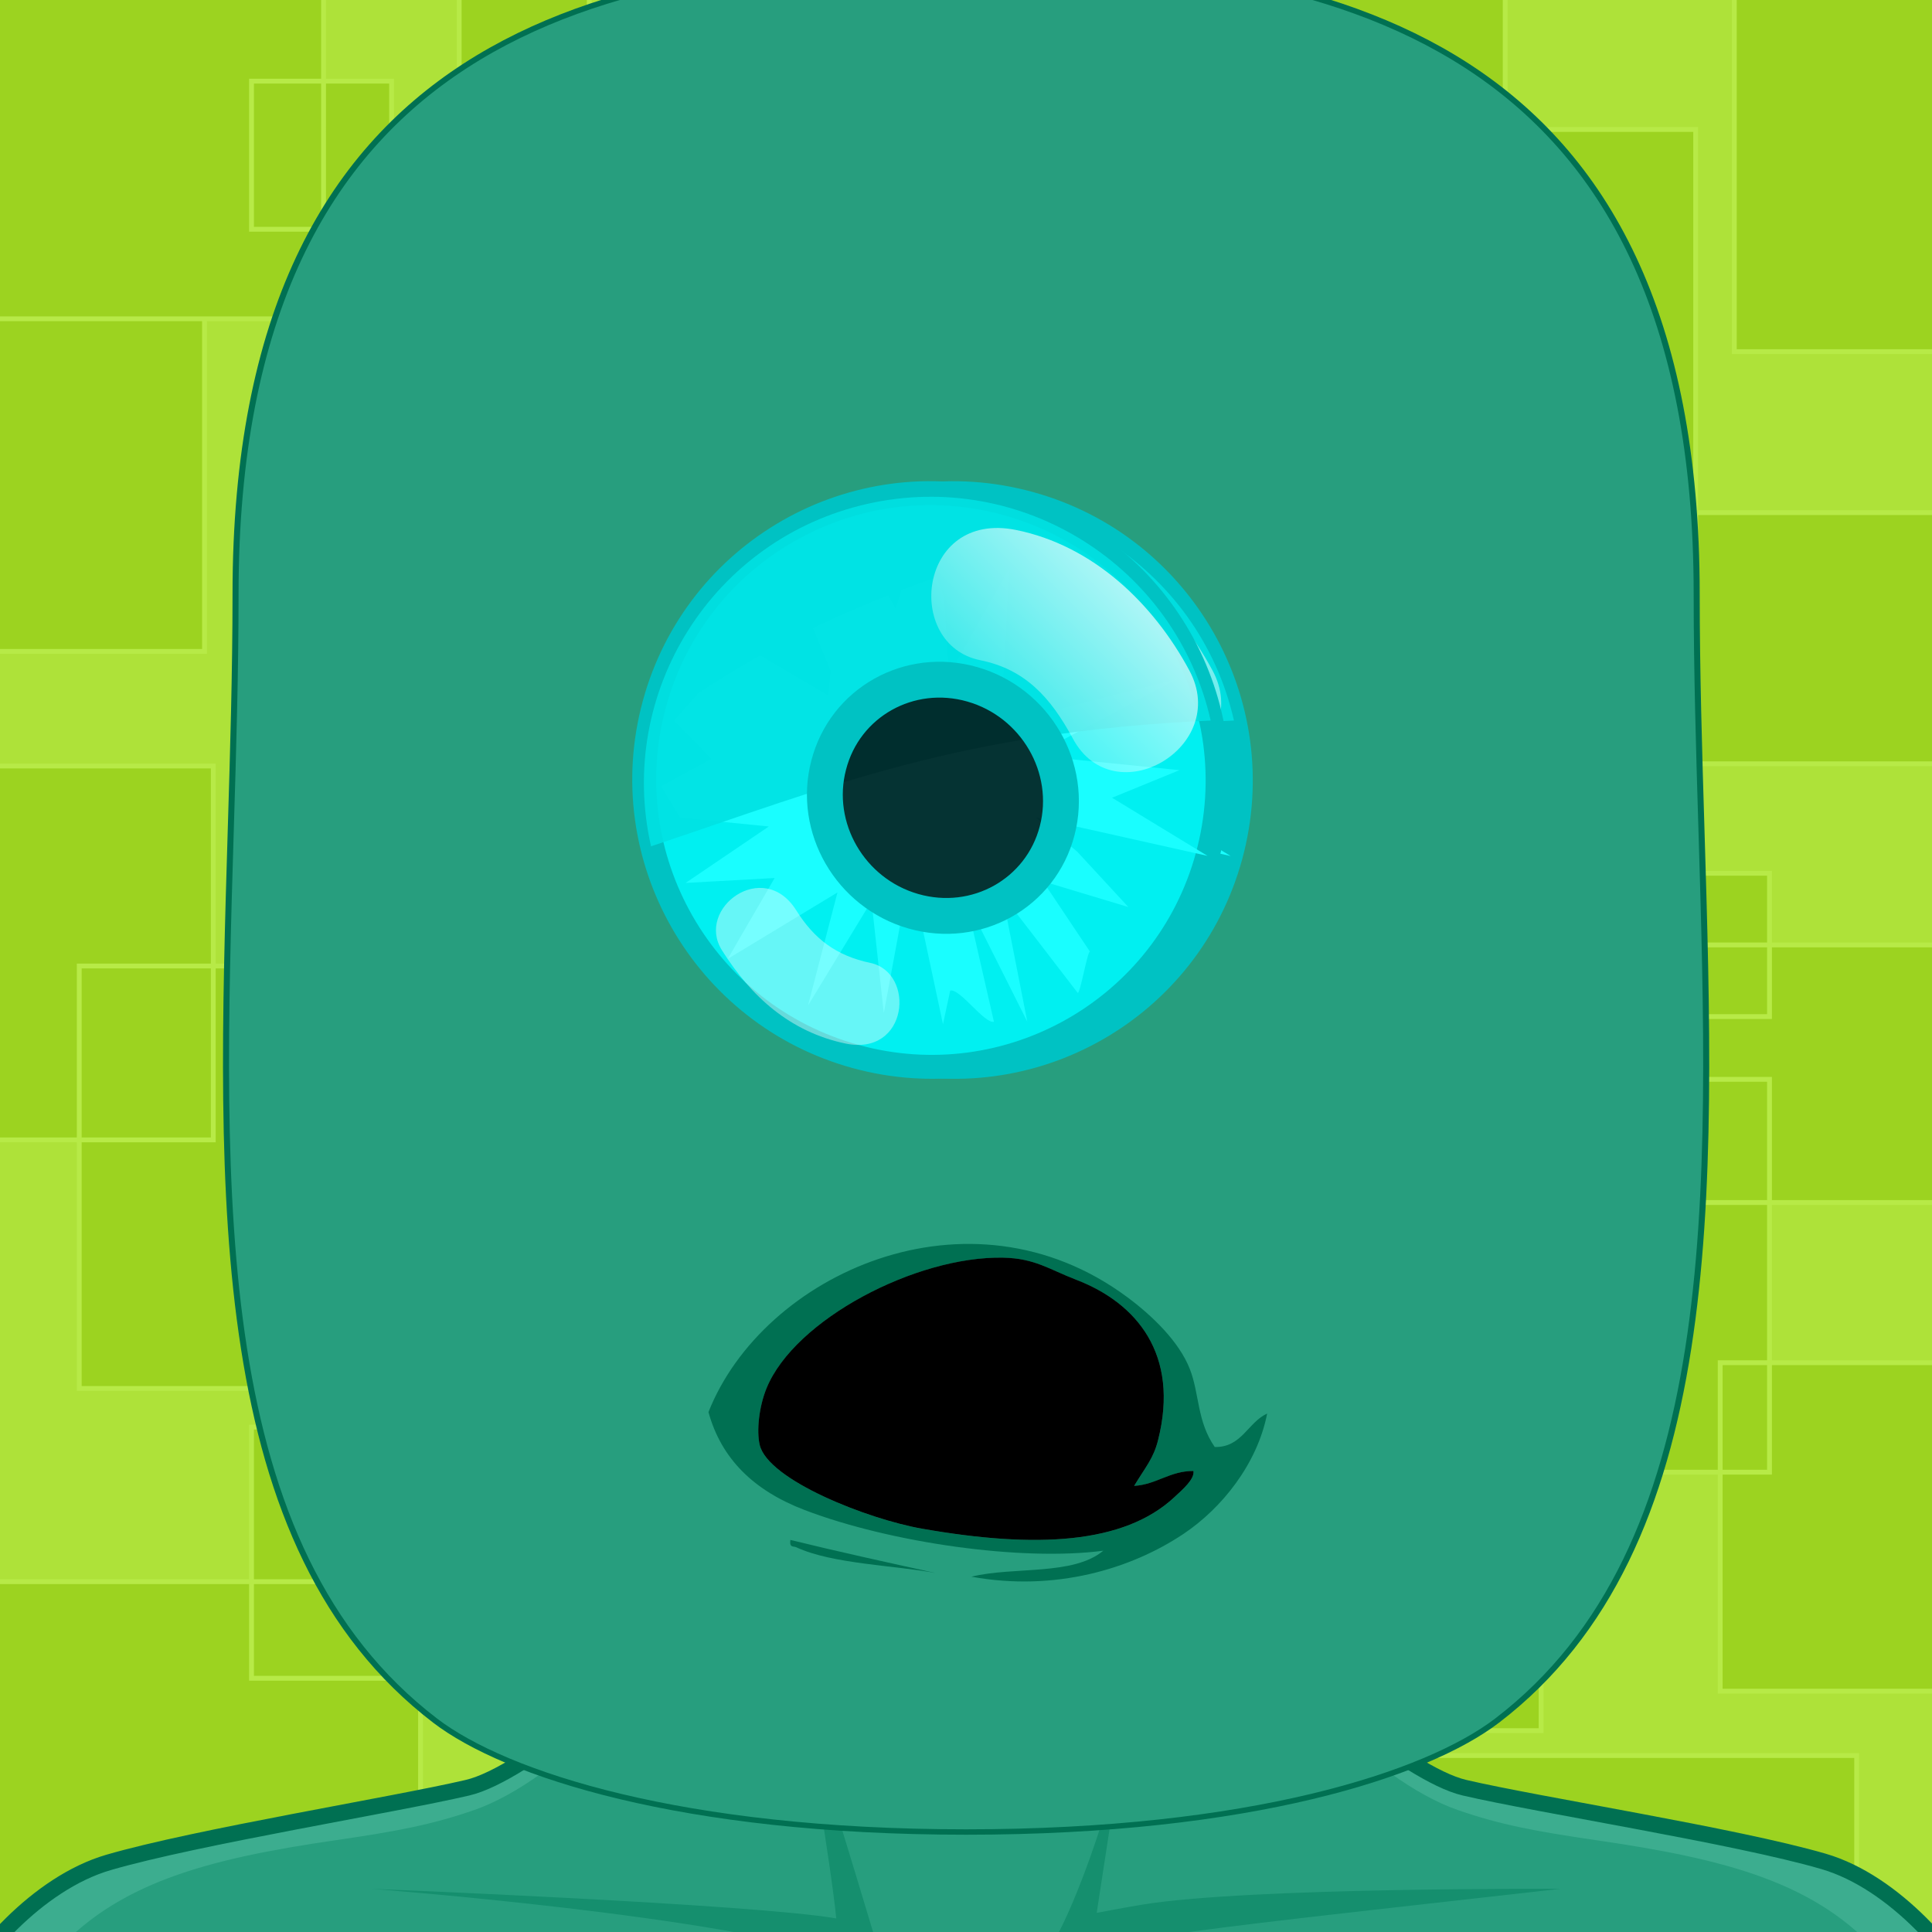 <svg id="svga-svgcanvas" xmlns="http://www.w3.org/2000/svg" version="1.1" xlink="http://www.w3.org/1999/xlink" style="position:relative;overflow:hidden;left:-0.266px;top:0px;" class="svga-svg" viewBox="0 0 200 200" preserveAspectRatio="xMinYMin meet" width="250" height="250"><g id="svga-group-wrapper"><g id="svga-group-backs-single"><path id="SvgjsPath6190" d="M225,225H-25V-25h250V225z" data-colored="true" data-filltype="tone" data-stroketype="none" fill="#aee239" stroke-width="none" opacity="1"></path><path id="SvgjsPath6191" d="M55.036,79.068h-29v-26h29V79.068z M84.203,33H43.536v33.068h40.667V33z M63.869,99.999H100V56.401H63.869V99.999z M76.869,95.734H40.536v31.333h36.333V95.734z M175.536,13.401H126v56.667h49.536V13.401z M119.536,39.068h-12v14h12V39.068z M155.818-4.266h-48.282v28.667h48.282V-4.266z M100,5.734H74v36h26V5.734z M40.536,8.401h-14.5v15.333h14.5V8.401z M21.171,33H-1.246v34.434h22.417V33z M47.536,99.999H8.203v43.735h39.333V99.999z M26.036,173.734h44.167v-26H26.036V173.734z M131.536,163.734H100.5v22.667h31.037V163.734z M206.792,141.067h-28.718v34h28.718V141.067z M159.536,156.491h-24.667v22.667h24.667V156.491z M183.178,111.733h-35.975v40.668h35.975V111.733z M192.202,181.734h-44.999v29.333h44.999V181.734z M43.536,163.734H-5.262v44h48.797V163.734z M202.869,53.068h-33.166v26h33.166V53.068z M183.178,90.401h-14.359v14.835h14.359V90.401z M-5.262,118h27.339V79.299H-5.262V118z M33.493-5.599l-49.291,1.333V33h49.291V-5.599z M211.536-4.266h-32v40.667h32V-4.266z M61-8.266H47.536v29.333H61V-8.266z M208.869,97.818h-32.871v26.667h32.871V97.818z" data-colored="true" data-filltype="sd1" data-stroketype="hl05" fill="#9cd320" stroke="#b7ea47" stroke-width="0.5" opacity="1"></path></g><g id="svga-group-subwrapper" data-updown="0" data-leftright="0" data-dist="0" data-scaleX="1.103098900000001" data-scaleY="1.103098900000001" data-rotate="0" transform="matrix(1.102 0 0 1.102 -10.2 -12.343)"><g id="svga-group-hair-back" data-updown="-2.0000002" data-leftright="0" data-dist="0" data-scaleX="1.0949993400000007" data-scaleY="1.0153993400000005" data-rotate="0" transform="matrix(1.095 0 0 1.015 -9.5 -1.54) translate(0 -2)"></g><g id="svga-group-humanbody-single" data-updown="0" data-leftright="0" data-dist="0" data-scaleX="1" data-scaleY="1" data-rotate="0"><path id="SvgjsPath2254" d="M195.417 199.778c-2.196-4.746-8.195-11.779-14.86-13.722 -8.239-2.403-26.837-5.308-33.733-6.923 -5.528-1.296-16.662-11.294-20.564-14.65 -0.7-0.6-1.273-1.839-1.287-2.76 -0.139-10.864 4.195-39.724 4.195-39.724H100 70.833c0 0 4.334 28.859 4.193 39.724 -0.011 0.921-0.587 2.16-1.285 2.76 -3.902 3.356-15.036 13.354-20.564 14.65 -6.897 1.615-25.495 4.619-33.733 7.022 -6.667 1.942-12.664 8.876-14.86 13.622 -3.708 8.008-4.584 22.5-4.584 35h100 100C200 222.278 199.123 207.786 195.417 199.778z" data-colored="true" data-filltype="tone" data-stroketype="none" data-fromskin="true" fill="#279e7e" stroke-width="none" opacity="1" stroke="none"></path><path id="SvgjsPath2255" d="M159.156 184.058c24.342 3.542 34.586 8.708 37.794 50.721H200c0-12.5-0.877-26.992-4.583-35 -2.196-4.746-8.195-11.779-14.86-13.722 -8.239-2.403-26.837-5.308-33.733-6.923 -5.528-1.296-18.242-12.069-21.643-16.35 3.36 4.704 12.791 15.605 21.054 18.46C150.188 182.61 153.48 183.232 159.156 184.058zM53.766 181.244c8.263-2.854 17.693-13.756 21.054-18.46 -3.4 4.28-16.114 15.054-21.643 16.35 -6.896 1.615-25.494 4.619-33.733 7.022 -6.665 1.942-12.664 8.876-14.86 13.622 -3.706 8.008-4.583 22.5-4.583 35h3.05c3.188-41.744 13.475-47.183 37.794-50.721C46.52 183.232 49.813 182.61 53.766 181.244z" data-colored="true" data-filltype="hl1" data-stroketype="none" data-fromskin="true" fill="#3cad8f" stroke-width="none" opacity="1" stroke="none"></path><path id="SvgjsPath2256" d="M95.646 197.62c0 0-5.074-1.609-7.083-2.379 -10.449-4.009-44.395-6.607-44.395-6.607s35.754 1.419 43.644 2.779c-0.458-4.767-3.017-20.004-3.017-20.004s5.149 16.815 6.409 21.057C91.878 194.734 95.646 197.62 95.646 197.62zM106.445 196.278c-0.089 0.073-0.191 0.168-0.302 0.268C106.256 196.461 106.358 196.372 106.445 196.278zM95.646 197.62c0 0 2.893 2.992 4.347 3.03 1.91 0.051 4.828-2.899 6.151-4.104 -1.265 0.957-4.159 1.391-5.31 1.436C99.504 198.033 95.646 197.62 95.646 197.62zM116.664 190.101c-1.545 0.248-4.386 0.789-4.386 0.789l2.287-14.89c-0.646 3.071-4.474 16.211-8.12 20.278 1.91-1.616 6.158-2.391 8.324-2.704 10.236-1.484 10.232-1.483 41.062-4.94C155.831 188.634 126.76 188.479 116.664 190.101z" data-colored="true" data-filltype="sd1" data-stroketype="none" data-fromskin="true" fill="#158f6e" stroke-width="none" opacity="1" stroke="none"></path><path id="SvgjsPath2257" d="M195.417 199.778c-2.196-4.746-8.195-11.779-14.86-13.722 -8.239-2.403-26.837-5.308-33.733-6.923 -5.528-1.296-16.662-11.294-20.564-14.65 -0.7-0.6-1.273-1.839-1.287-2.76 -0.139-10.864 4.195-39.724 4.195-39.724H100 70.833c0 0 4.334 28.859 4.193 39.724 -0.011 0.921-0.587 2.16-1.285 2.76 -3.902 3.356-15.036 13.354-20.564 14.65 -6.897 1.615-25.495 4.619-33.733 7.022 -6.667 1.942-12.664 8.876-14.86 13.622 -3.708 8.008-4.584 22.5-4.584 35h100 100C200 222.278 199.123 207.786 195.417 199.778z" data-colored="true" data-filltype="none" data-stroketype="sd3" data-fromskin="true" fill="none" stroke="#007052" stroke-width="1.5" opacity="1"></path></g><g id="svga-group-chinshadow-single" data-updown="0" data-leftright="0" data-dist="0" data-scaleX="1" data-scaleY="1" data-rotate="0"><path id="SvgjsPath2259" d="M100.002 170.866c11.391 0 16.629-6.36 24.218-9.638 -0.008-7.932 2.039-23.933 3.282-32.907 -16.136-1.852-38.871-1.852-55.006 0.001 1.243 8.973 3.29 24.972 3.281 32.903C83.37 164.502 88.608 170.866 100.002 170.866z" data-colored="false" data-filltype="gradient" data-stroketype="none" data-fromskin="true" fill="url(#SvgjsLinearGradient2260)" opacity="1"></path></g><g id="svga-group-clothes-single" data-updown="0" data-leftright="0" data-dist="0" data-scaleX="1" data-scaleY="1" data-rotate="0"></g><g id="svga-group-head" data-updown="0" data-leftright="0" data-dist="0" data-scaleX="1" data-scaleY="1" data-rotate="0"><g id="svga-group-ears-left" data-updown="0" data-leftright="-9.000000600000002" data-dist="0" data-scaleX="1" data-scaleY="1" data-rotate="0" transform="translate(-9 0)"></g><g id="svga-group-ears-right" data-updown="0" data-leftright="9.000000600000002" data-dist="0" data-scaleX="1" data-scaleY="1" data-rotate="0" transform="translate(9 0)"></g><g id="svga-group-faceshape-wrap" data-updown="0" data-leftright="0" data-dist="0" data-scaleX="1.1369995600000005" data-scaleY="1.0175995600000003" data-rotate="0" transform="matrix(1.136 0 0 1.016 -13.59 -1.573)"><g id="svga-group-faceshape-single" data-updown="0" data-leftright="0" data-dist="0" data-scaleX="1" data-scaleY="1" data-rotate="0"><path id="SvgjsPath2258" d="M100.001,181.958c-23.491,0-38.084-5.319-43.905-10.297c-18.695-15.989-17.823-48.256-16.901-82.415
	c0.195-7.165,0.394-14.572,0.394-21.751c0-51.83,30.54-58.819,60.413-58.819c29.873,0,60.411,6.989,60.411,58.819
	c0,7.179,0.199,14.589,0.394,21.753c0.921,34.159,1.793,66.425-16.902,82.412C138.083,176.638,123.492,181.958,100.001,181.958
	L100.001,181.958z" data-colored="true" data-filltype="tone" data-stroketype="sd3" fill="#279e7e" stroke="#007052" stroke-width="0.5"></path></g></g><g id="svga-group-eyes-left" data-updown="0" data-leftright="26.00000260000001" data-dist="0" data-scaleX="2.38589956" data-scaleY="2.38589956" data-rotate="0" transform="matrix(2.385 0 0 2.385 -137.835 -116.462) translate(26 0)"><g id="svga-group-eyesback-left"></g><g id="svga-group-eyesiriswrapper-left" transform="translate(0.25 0.25)"><g id="svga-group-eyesiriscontrol-left" data-updown="0" data-leftright="-1.0000001" data-dist="0" data-scaleX="1" data-scaleY="1" data-rotate="0" transform="translate(-1 0)"><g id="svga-group-eyesiris-left" data-updown="0" data-leftright="0" data-dist="0" data-scaleX="1.8841000000000006" data-scaleY="1.8841000000000006" data-rotate="0" transform="matrix(1.883 0 0 1.883 -65.344 -74.171)"><path id="SvgjsPath5429" d="M79.788 85.588c-0.869 3.192-4.16 5.073-7.358 4.196 -3.195-0.876-5.083-4.178-4.212-7.371 0.868-3.195 4.167-5.076 7.362-4.198C78.773 79.09 80.658 82.392 79.788 85.588z" data-colored="true" data-filltype="tone" data-stroketype="sd3" fill="#00f0f1" stroke="#00c2c3" stroke-width="0.5" opacity="1"></path><path id="SvgjsPath5430" d="M73.265 80.413l-0.156-0.279c-0.548 0.218-1.076 0.445-1.575 0.687l0.37 0.894 -0.047 0.517 -1.426-0.839c-0.466 0.259-0.898 0.529-1.318 0.804l0.004 0.009 -0.489 0.55 0.781 0.799 -1.052 0.574 0.398 0.657 1.857 0.185 -1.741 1.181 1.863-0.103 -0.982 1.693 2.297-1.39 -0.618 2.364 1.329-2.184 0.256 2.343 0.384-2.072 0.353-0.043 0.5 2.35 0.152-0.705c0.201-0.052 0.718 0.704 0.915 0.651L74.736 86.5l1.282 2.556 -0.52-2.651 1.578 2.05c0.057-0.018 0.196-0.85 0.252-0.867l-0.982-1.469 1.785 0.539 -1.071-1.16 -0.86-0.712 3.586 0.803 -1.997-1.217 1.411-0.577 -3.055-0.309 3.021-1.602 -2.734 0.698 -0.736-0.399 -0.181-0.354 0.052-0.846 0.061-1.389 -1.248 2.198 -0.11-1.609 -0.157-0.421c-0.25 0.087-0.495 0.172-0.736 0.265L73.265 80.413z" data-colored="true" data-filltype="hl1" data-stroketype="none" fill="#19feff" stroke-width="none" opacity="1"></path><path id="SvgjsPath5431" d="M79.856 82.755c-5.242 0.239-7.907 1.36-11.707 2.631 -0.732-3.229 1.298-6.438 4.53-7.164S79.125 79.525 79.856 82.755z" data-colored="true" data-filltype="sd1" data-stroketype="none" fill="#00e1e2" stroke-width="none" opacity="0.9"></path><path id="SvgjsPath5432" d="M74.869 81.998c-1.319-0.378-2.666 0.375-3.005 1.69 -0.342 1.308 0.452 2.678 1.771 3.056 1.32 0.379 2.667-0.375 3.009-1.684C76.987 83.745 76.19 82.376 74.869 81.998z" data-colored="false" data-filltype="#000000" data-stroketype="none" fill="#000000" stroke-width="none" opacity="0.8"></path><path id="SvgjsPath5433" d="M74.869 81.998c-1.319-0.378-2.666 0.375-3.005 1.69 -0.342 1.308 0.452 2.678 1.771 3.056 1.32 0.379 2.667-0.375 3.009-1.684C76.987 83.745 76.19 82.376 74.869 81.998z" data-colored="true" data-filltype="none" data-stroketype="sd3" fill="none" stroke="#00c2c3" stroke-width="0.75" opacity="1"></path><path id="SvgjsPath5434" d="M69.631 87.56c0.613 0.973 1.426 1.706 2.578 1.95 1.326 0.281 1.477-1.483 0.528-1.685 -0.72-0.152-1.176-0.505-1.552-1.102C70.497 85.63 69.079 86.684 69.631 87.56L69.631 87.56z" data-colored="false" data-filltype="#ffffff" data-stroketype="none" fill="#ffffff" stroke-width="none" opacity="0.4"></path><path id="SvgjsPath5435" d="M75.033 81.493c0.929 0.187 1.469 0.768 1.938 1.64 0.862 1.604 3.299 0.178 2.437-1.425 -0.757-1.408-2.019-2.613-3.625-2.938C73.726 78.355 73.438 81.171 75.033 81.493L75.033 81.493z" data-colored="false" data-filltype="gradient" data-stroketype="none" fill="url(#SvgjsLinearGradient5436)" opacity="1"></path></g></g></g><g id="svga-group-eyesfront-left"></g></g><g id="svga-group-eyes-right" data-updown="0" data-leftright="-26.00000260000001" data-dist="0" data-scaleX="2.38589956" data-scaleY="2.38589956" data-rotate="0" transform="matrix(2.385 0 0 2.385 -138.823 -116.462) translate(-26 0)"><g id="svga-group-eyesback-right"></g><g id="svga-group-eyesiriswrapper-right" transform="translate(-0.25 0.25)"><g id="svga-group-eyesiriscontrol-right" data-updown="0" data-leftright="-1.0000001" data-dist="0" data-scaleX="1" data-scaleY="1" data-rotate="0" transform="translate(-1 0)"><g id="svga-group-eyesiris-right" data-updown="0" data-leftright="0" data-dist="0" data-scaleX="1.8841000000000006" data-scaleY="1.8841000000000006" data-rotate="0" transform="matrix(1.883 0 0 1.883 -111.261 -74.171)"><path id="SvgjsPath5439" d="M131.788 85.587c-0.869 3.193-4.16 5.074-7.358 4.196 -3.195-0.876-5.082-4.178-4.212-7.371 0.867-3.195 4.167-5.076 7.361-4.198C130.774 79.091 132.658 82.393 131.788 85.587z" data-colored="true" data-filltype="tone" data-stroketype="sd3" fill="#00f0f1" stroke="#00c2c3" stroke-width="0.5" opacity="1"></path><path id="SvgjsPath5440" d="M125.266 80.413l-0.155-0.278c-0.548 0.217-1.076 0.445-1.576 0.686l0.37 0.894 -0.047 0.517 -1.426-0.839c-0.467 0.259-0.898 0.529-1.317 0.804l0.004 0.009 -0.49 0.551 0.782 0.799 -1.052 0.573 0.397 0.657 1.857 0.185 -1.741 1.181 1.863-0.103 -0.982 1.692 2.296-1.39 -0.616 2.364 1.328-2.184 0.257 2.343 0.384-2.073 0.353-0.043 0.501 2.35 0.151-0.704c0.201-0.052 0.719 0.703 0.915 0.651l-0.585-2.556 1.283 2.556 -0.521-2.651 1.577 2.05c0.057-0.018 0.197-0.85 0.253-0.867l-0.982-1.469 1.786 0.538 -1.071-1.16 -0.859-0.712 3.586 0.802 -1.997-1.216 1.411-0.577 -3.054-0.308 3.021-1.603 -2.734 0.698 -0.736-0.399 -0.18-0.354 0.052-0.847 0.061-1.388 -1.247 2.198 -0.11-1.609 -0.156-0.422c-0.25 0.087-0.495 0.173-0.735 0.265L125.266 80.413z" data-colored="true" data-filltype="hl1" data-stroketype="none" fill="#19feff" stroke-width="none" opacity="1"></path><path id="SvgjsPath5441" d="M131.855 82.755c-5.24 0.239-7.906 1.36-11.706 2.631 -0.731-3.229 1.298-6.438 4.53-7.164C127.911 77.495 131.126 79.525 131.855 82.755z" data-colored="true" data-filltype="sd1" data-stroketype="none" fill="#00e1e2" stroke-width="none" opacity="0.9"></path><path id="SvgjsPath5442" d="M126.87 81.998c-1.319-0.378-2.666 0.376-3.005 1.69 -0.343 1.308 0.451 2.678 1.77 3.056 1.322 0.379 2.668-0.375 3.009-1.684C128.987 83.745 128.189 82.376 126.87 81.998z" data-colored="false" data-filltype="#000000" data-stroketype="none" fill="#000000" stroke-width="none" opacity="0.8"></path><path id="SvgjsPath5443" d="M126.87 81.998c-1.319-0.378-2.666 0.376-3.005 1.69 -0.343 1.308 0.451 2.678 1.77 3.056 1.322 0.379 2.668-0.375 3.009-1.684C128.987 83.745 128.189 82.376 126.87 81.998z" data-colored="true" data-filltype="none" data-stroketype="sd3" fill="none" stroke="#00c2c3" stroke-width="0.75" opacity="1"></path><path id="SvgjsPath5444" d="M121.632 87.56c0.612 0.973 1.426 1.706 2.577 1.95 1.326 0.281 1.478-1.482 0.528-1.685 -0.72-0.152-1.177-0.504-1.552-1.102C122.498 85.63 121.079 86.684 121.632 87.56L121.632 87.56z" data-colored="false" data-filltype="#ffffff" data-stroketype="none" fill="#ffffff" stroke-width="none" opacity="0.4"></path><path id="SvgjsPath5445" d="M127.034 81.493c0.929 0.187 1.469 0.767 1.938 1.639 0.862 1.604 3.3 0.178 2.437-1.425 -0.757-1.408-2.018-2.613-3.625-2.938C125.727 78.355 125.438 81.171 127.034 81.493L127.034 81.493z" data-colored="false" data-filltype="gradient" data-stroketype="none" fill="url(#SvgjsLinearGradient5446)" opacity="1"></path></g></g></g><g id="svga-group-eyesfront-right"></g></g><g id="svga-group-facehighlight-single" data-updown="0" data-leftright="0" data-dist="0" data-scaleX="1" data-scaleY="1" data-rotate="0"></g><g id="svga-group-nose-single" data-updown="0" data-leftright="0" data-dist="0" data-scaleX="1" data-scaleY="1" data-rotate="0"></g><g id="svga-group-mouth-single" data-updown="5.0000005000000005" data-leftright="-1.0000002" data-dist="0" data-scaleX="2.3815" data-scaleY="2.3815" data-rotate="0" transform="matrix(2.38 0 0 2.38 -138.454 -195.948) translate(-1 5)"><path id="SvgjsPath5978" d="M111.009,139.15c1.067,0.022,1.304-0.971,2.068-1.32
		c-0.387,1.99-1.795,3.742-3.301,4.749c-2.066,1.383-5.069,2.292-8.373,1.69c1.68-0.411,4.007-0.029,5.208-1.026
		c-3.228,0.426-8.406-0.314-11.787-1.605c-2.012-0.768-3.289-2.02-3.798-3.865c2.142-5.433,10.267-9.182,16.527-4.54
		c0.987,0.732,2.043,1.75,2.469,2.831C110.407,137.038,110.303,138.141,111.009,139.15z M108.773,138.879
		c0.854-3.377-0.839-5.41-3.226-6.326c-1.086-0.417-1.638-0.849-2.888-0.874c-3.448-0.069-8.237,2.449-9.339,5.152
		c-0.3,0.735-0.4,1.687-0.271,2.236c0.324,1.388,4.263,2.932,6.406,3.309c4.515,0.794,7.97,0.602,9.953-1.236
		c0.349-0.326,0.806-0.716,0.762-1.042c-0.942-0.002-1.447,0.533-2.342,0.589C108.277,139.938,108.591,139.604,108.773,138.879z" data-colored="true" data-filltype="sd3" data-stroketype="none" data-author="vectorcharacters.net" data-fromskin="true" fill="#007052" stroke-width="none"></path><path id="SvgjsPath5979" d="M107.827,140.685c0.895-0.056,1.4-0.591,2.342-0.589
		c0.045,0.326-0.412,0.716-0.762,1.042c-1.982,1.839-5.438,2.03-9.953,1.236c-2.143-0.376-6.082-1.921-6.406-3.309
		c-0.129-0.549-0.029-1.501,0.271-2.236c1.102-2.703,5.891-5.221,9.339-5.152c1.25,0.025,1.803,0.457,2.888,0.874
		c2.387,0.917,4.08,2.95,3.226,6.326C108.591,139.604,108.277,139.938,107.827,140.685z" data-colored="false" data-filltype="#000000" data-stroketype="none" fill="#000000" stroke="none"></path><path id="SvgjsPath5980" d="M94.259,142.818c1.88,0.462,3.812,0.884,5.741,1.308
		c-1.605-0.304-4.095-0.359-5.504-1.017C94.375,143.053,94.215,143.136,94.259,142.818z" data-colored="true" data-filltype="sd3" data-stroketype="none" data-fromskin="true" fill="#007052" stroke-width="none"></path></g><g id="svga-group-eyebrows-left" data-updown="0" data-leftright="0" data-dist="0" data-scaleX="1" data-scaleY="1" data-rotate="7.5000001" transform="rotate(7.5 0 0)"></g><g id="svga-group-eyebrows-right" data-updown="0" data-leftright="0" data-dist="0" data-scaleX="1" data-scaleY="1" data-rotate="3.7500001" transform="rotate(3.75 0 0)"></g><g id="svga-group-beardwrap" data-updown="0" data-leftright="0" data-dist="0" data-scaleX="1" data-scaleY="1" data-rotate="0"><g id="svga-group-beard-single" data-updown="20.000002000000002" data-leftright="0" data-dist="0" data-scaleX="1" data-scaleY="1" data-rotate="0" transform="translate(0 20)"></g></g><g id="svga-group-mustache-single" data-updown="0" data-leftright="0" data-dist="0" data-scaleX="1" data-scaleY="1" data-rotate="0"></g><g id="svga-group-hair-front" data-updown="-2.0000002" data-leftright="0" data-dist="0" data-scaleX="1.0949993400000007" data-scaleY="1.0153993400000005" data-rotate="0" transform="matrix(1.095 0 0 1.015 -9.502 -0.67) translate(0 -2)"></g><g id="svga-group-glasses-single" data-updown="0" data-leftright="0" data-dist="0" data-scaleX="1" data-scaleY="1" data-rotate="0"></g></g></g><g id="svga-group-bubble-single" data-updown="0" data-leftright="0" data-dist="0" data-scaleX="1" data-scaleY="1" data-rotate="0"></g></g><defs id="defs_node"><linearGradient id="SvgjsLinearGradient2260" x1="100" y1="171" x2="100" y2="127" gradientUnits="userSpaceOnUse" class="svga-on-canvas-chinshadow-gradient-single-0"><stop id="SvgjsStop2261" stop-opacity="0.8" stop-color="#158f6e" offset="0" data-stoptype="sd1"></stop><stop id="SvgjsStop2262" stop-opacity="1" stop-color="#007052" offset="0.7" data-stoptype="sd3"></stop></linearGradient><linearGradient id="SvgjsLinearGradient4289" x1="127.637" y1="79.822" x2="125.91" y2="81.88" gradientTransform="matrix(1 0 0 1 -50 0)" gradientUnits="userSpaceOnUse" class="svga-on-canvas-eyesiris-gradient-left-1"><stop id="SvgjsStop4290" stop-opacity="1" stop-color="#ffffff" offset="0" data-stoptype="#ffffff"></stop><stop id="SvgjsStop4291" stop-opacity="0" stop-color="#ffffff" offset="1" data-stoptype="#ffffff"></stop></linearGradient><linearGradient id="SvgjsLinearGradient4294" x1="129.637" y1="79.823" x2="127.91" y2="81.881" gradientUnits="userSpaceOnUse" class="svga-on-canvas-eyesiris-gradient-right-1"><stop id="SvgjsStop4295" stop-opacity="1" stop-color="#ffffff" offset="0" data-stoptype="#ffffff"></stop><stop id="SvgjsStop4296" stop-opacity="0" stop-color="#ffffff" offset="1" data-stoptype="#ffffff"></stop></linearGradient><radialGradient id="SvgjsRadialGradient4650" cx="125.379" cy="82.93" r="12.84" gradientTransform="matrix(-1.059 4.000000e-004 -4.000000e-004 0.932 206.511 5.177)" gradientUnits="userSpaceOnUse" class="svga-on-canvas-eyesback-gradient-left-0"><stop id="SvgjsStop4651" stop-opacity="1" stop-color="#ffffff" offset="0" data-stoptype="#ffffff"></stop><stop id="SvgjsStop4652" stop-opacity="1" stop-color="#fdfefe" offset="0.544" data-stoptype="#fdfefe"></stop><stop id="SvgjsStop4653" stop-opacity="1" stop-color="#f6f8f9" offset="0.74" data-stoptype="#f6f8f9"></stop><stop id="SvgjsStop4654" stop-opacity="1" stop-color="#eaeff2" offset="0.879" data-stoptype="#eaeff2"></stop><stop id="SvgjsStop4655" stop-opacity="1" stop-color="#d9e3e8" offset="0.992" data-stoptype="#d9e3e8"></stop><stop id="SvgjsStop4656" stop-opacity="1" stop-color="#d8e2e7" offset="1" data-stoptype="#d8e2e7"></stop></radialGradient><radialGradient id="SvgjsRadialGradient4658" cx="125.001" cy="82.93" r="12.841" gradientTransform="matrix(1.059 4.000000e-004 4.000000e-004 0.932 -6.511 5.177)" gradientUnits="userSpaceOnUse" class="svga-on-canvas-eyesback-gradient-right-0"><stop id="SvgjsStop4659" stop-opacity="1" stop-color="#ffffff" offset="0" data-stoptype="#ffffff"></stop><stop id="SvgjsStop4660" stop-opacity="1" stop-color="#fdfefe" offset="0.544" data-stoptype="#fdfefe"></stop><stop id="SvgjsStop4661" stop-opacity="1" stop-color="#f6f8f9" offset="0.74" data-stoptype="#f6f8f9"></stop><stop id="SvgjsStop4662" stop-opacity="1" stop-color="#eaeff2" offset="0.879" data-stoptype="#eaeff2"></stop><stop id="SvgjsStop4663" stop-opacity="1" stop-color="#d9e3e8" offset="0.992" data-stoptype="#d9e3e8"></stop><stop id="SvgjsStop4664" stop-opacity="1" stop-color="#d8e2e7" offset="1" data-stoptype="#d8e2e7"></stop></radialGradient><radialGradient id="SvgjsRadialGradient4666" cx="125.379" cy="82.93" r="12.84" gradientTransform="matrix(-1.059 4.000000e-004 -4.000000e-004 0.932 206.511 5.177)" gradientUnits="userSpaceOnUse" class="svga-on-canvas-eyesfront-gradient-left-0"><stop id="SvgjsStop4667" stop-opacity="1" stop-color="#ffffff" offset="0" data-stoptype="#ffffff"></stop><stop id="SvgjsStop4668" stop-opacity="1" stop-color="#fdfefe" offset="0.544" data-stoptype="#fdfefe"></stop><stop id="SvgjsStop4669" stop-opacity="1" stop-color="#f6f8f9" offset="0.74" data-stoptype="#f6f8f9"></stop><stop id="SvgjsStop4670" stop-opacity="1" stop-color="#eaeff2" offset="0.879" data-stoptype="#eaeff2"></stop><stop id="SvgjsStop4671" stop-opacity="1" stop-color="#d9e3e8" offset="0.992" data-stoptype="#d9e3e8"></stop><stop id="SvgjsStop4672" stop-opacity="1" stop-color="#d8e2e7" offset="1" data-stoptype="#d8e2e7"></stop></radialGradient><radialGradient id="SvgjsRadialGradient4676" cx="123.218" cy="81.096" fx="133.802" fy="77.197" r="17.898" gradientTransform="matrix(1 0.018 0.017 -0.704 -47.759 136.625)" gradientUnits="userSpaceOnUse" class="svga-on-canvas-eyesfront-gradient-left-3"><stop id="SvgjsStop4677" stop-opacity="1" stop-color="#df9164" offset="0" data-stoptype="sd1"></stop><stop id="SvgjsStop4678" stop-opacity="0.3" stop-color="#df9164" offset="0.7" data-stoptype="sd1"></stop><stop id="SvgjsStop4679" stop-opacity="0" stop-color="#eeaa83" offset="1" data-stoptype="tone"></stop></radialGradient><radialGradient id="SvgjsRadialGradient4681" cx="79.496" cy="81.496" r="23.208" gradientTransform="matrix(1.097 -0.05 0.058 0.954 -20.163 27.912)" gradientUnits="userSpaceOnUse" class="svga-on-canvas-eyesfront-gradient-left-4"><stop id="SvgjsStop4682" stop-opacity="0" stop-color="#000000" offset="0.9" data-stoptype="#000000"></stop><stop id="SvgjsStop4683" stop-opacity="0.2" stop-color="#000000" offset="1" data-stoptype="#000000"></stop></radialGradient><radialGradient id="SvgjsRadialGradient4687" cx="125.001" cy="82.93" r="12.841" gradientTransform="matrix(1.059 4.000000e-004 4.000000e-004 0.932 -6.511 5.177)" gradientUnits="userSpaceOnUse" class="svga-on-canvas-eyesfront-gradient-right-0"><stop id="SvgjsStop4688" stop-opacity="1" stop-color="#ffffff" offset="0" data-stoptype="#ffffff"></stop><stop id="SvgjsStop4689" stop-opacity="1" stop-color="#fdfefe" offset="0.544" data-stoptype="#fdfefe"></stop><stop id="SvgjsStop4690" stop-opacity="1" stop-color="#f6f8f9" offset="0.74" data-stoptype="#f6f8f9"></stop><stop id="SvgjsStop4691" stop-opacity="1" stop-color="#eaeff2" offset="0.879" data-stoptype="#eaeff2"></stop><stop id="SvgjsStop4692" stop-opacity="1" stop-color="#d9e3e8" offset="0.992" data-stoptype="#d9e3e8"></stop><stop id="SvgjsStop4693" stop-opacity="1" stop-color="#d8e2e7" offset="1" data-stoptype="#d8e2e7"></stop></radialGradient><radialGradient id="SvgjsRadialGradient4697" cx="122.818" cy="81.096" fx="133.402" fy="77.197" r="17.898" gradientTransform="matrix(-1 0.018 -0.017 -0.704 246.96 136.633)" gradientUnits="userSpaceOnUse" class="svga-on-canvas-eyesfront-gradient-right-3"><stop id="SvgjsStop4698" stop-opacity="1" stop-color="#df9164" offset="0" data-stoptype="sd1"></stop><stop id="SvgjsStop4699" stop-opacity="0.3" stop-color="#df9164" offset="0.7" data-stoptype="sd1"></stop><stop id="SvgjsStop4700" stop-opacity="0" stop-color="#eeaa83" offset="1" data-stoptype="tone"></stop></radialGradient><radialGradient id="SvgjsRadialGradient4702" cx="79.859" cy="81.511" r="23.208" gradientTransform="matrix(-1.097 -0.05 -0.058 0.954 220.163 27.916)" gradientUnits="userSpaceOnUse" class="svga-on-canvas-eyesfront-gradient-right-4"><stop id="SvgjsStop4703" stop-opacity="0" stop-color="#000000" offset="0.9" data-stoptype="#000000"></stop><stop id="SvgjsStop4704" stop-opacity="0.2" stop-color="#000000" offset="1" data-stoptype="#000000"></stop></radialGradient><linearGradient id="SvgjsLinearGradient5436" x1="132" y1="78" x2="126" y2="84" gradientTransform="matrix(1 0 0 1 -50 0)" gradientUnits="userSpaceOnUse" class="svga-on-canvas-eyesiris-gradient-left-6"><stop id="SvgjsStop5437" stop-opacity="1" stop-color="#ffffff" offset="0" data-stoptype="#ffffff"></stop><stop id="SvgjsStop5438" stop-opacity="0" stop-color="#ffffff" offset="1" data-stoptype="#ffffff"></stop></linearGradient><linearGradient id="SvgjsLinearGradient5446" x1="132" y1="78" x2="126" y2="84" gradientUnits="userSpaceOnUse" class="svga-on-canvas-eyesiris-gradient-right-6"><stop id="SvgjsStop5447" stop-opacity="1" stop-color="#ffffff" offset="0" data-stoptype="#ffffff"></stop><stop id="SvgjsStop5448" stop-opacity="0" stop-color="#ffffff" offset="1" data-stoptype="#ffffff"></stop></linearGradient><radialGradient id="SvgjsRadialGradient6179" cx="100" cy="225" r="250" gradientUnits="userSpaceOnUse" class="svga-on-canvas-backs-gradient-single-1"><stop id="SvgjsStop6180" stop-opacity="0" stop-color="#aee239" offset="0" data-stoptype="tone"></stop><stop id="SvgjsStop6181" stop-opacity="1" stop-color="#9cd320" offset="1" data-stoptype="sd1"></stop></radialGradient></defs></svg>
